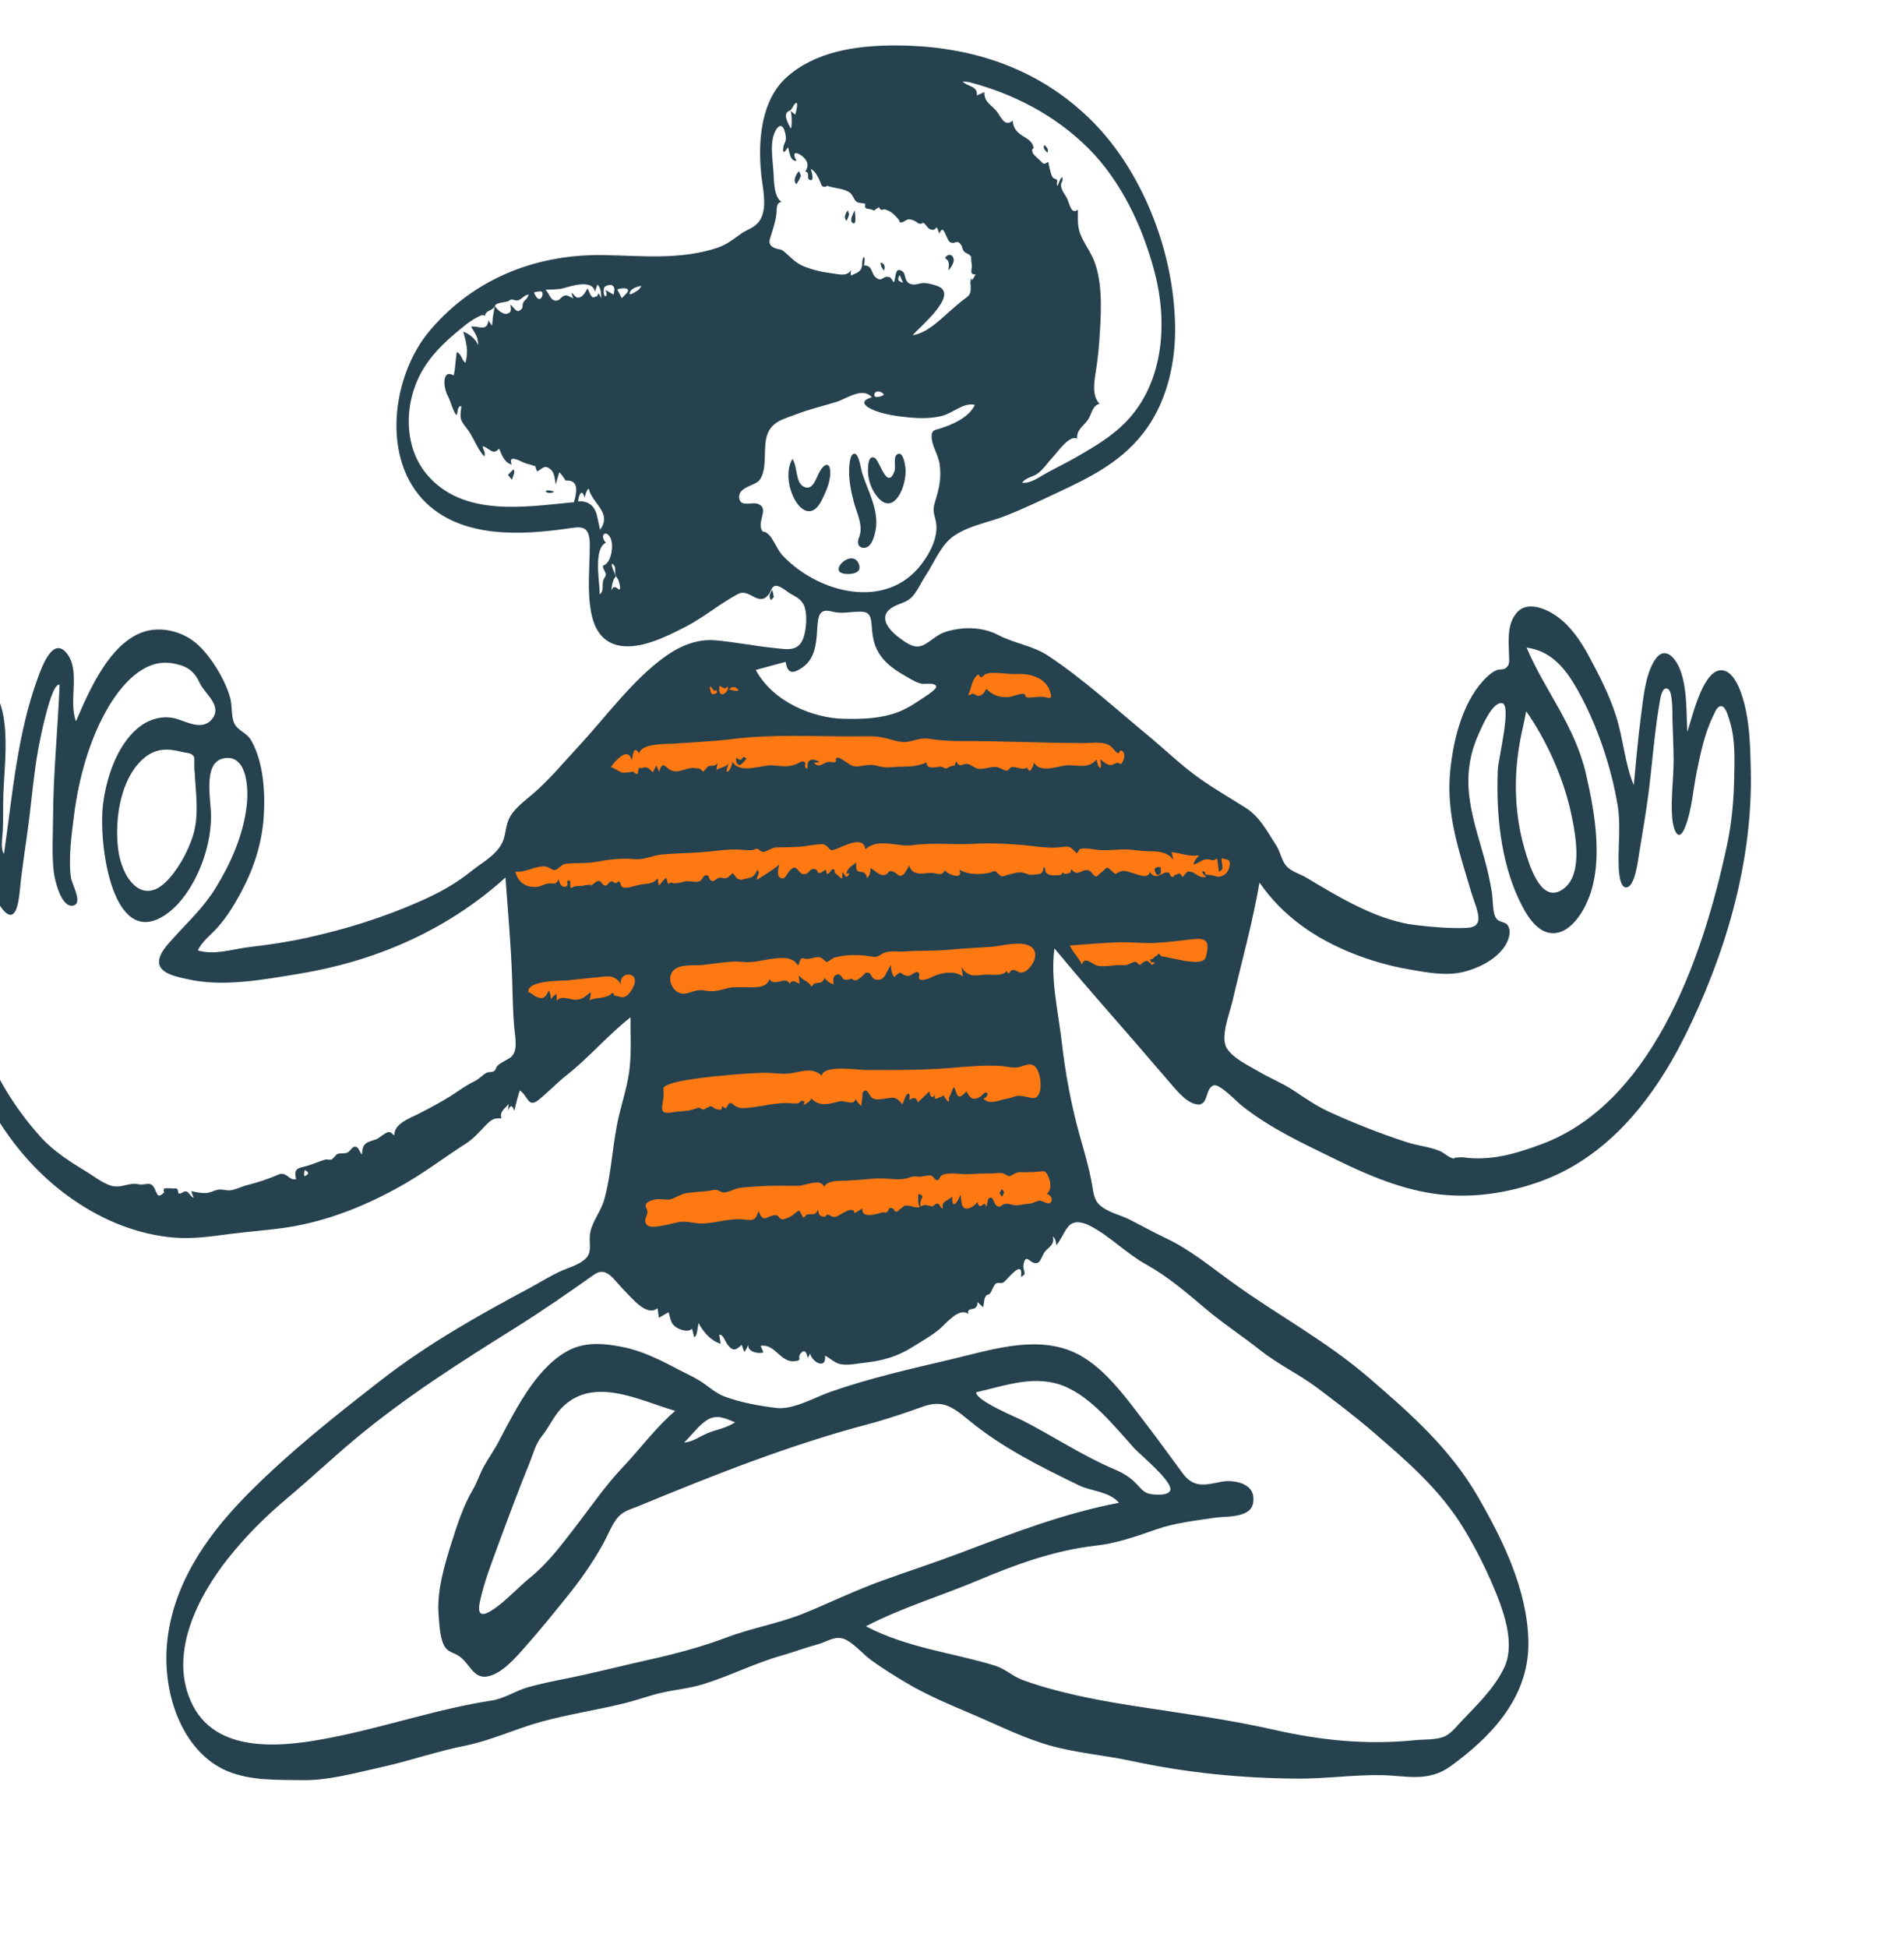 <svg width="796" height="814" viewBox="0 0 796 814" fill="none" xmlns="http://www.w3.org/2000/svg">
<path fill-rule="evenodd" clip-rule="evenodd" d="M212.365 348.292C215.112 382.957 217.86 417.623 220.607 452.288C235.564 441.623 250.522 430.955 265.478 420.29V499.263V520.021C265.478 521.857 264.606 528.167 265.478 529.758C266.218 531.106 271.699 531.145 272.995 531.372C281.452 532.852 289.929 534.169 298.418 535.34C320.791 538.428 344.738 542.852 367.197 539.304C386.719 536.219 405.645 527.542 423.482 517.444C429.744 513.899 435.919 510.105 441.978 506.05C443.263 505.191 447.927 503.161 448.626 501.411C449.196 499.982 447.857 494.959 447.679 493.456C446.925 487.123 446.171 480.788 445.418 474.454L434.891 386.005L454.777 410.821C456.334 412.765 459.292 418.285 461.448 419.147C463.028 419.779 466.942 417.823 468.505 417.447C479.764 414.735 491.024 412.024 502.284 409.313C504.906 408.681 510.818 408.705 513.03 406.724C514.22 405.657 514.276 403.487 514.697 401.43C517.443 387.983 520.189 374.538 522.936 361.093C523.43 358.671 526.19 351.035 525.489 348.596C525.237 347.722 524.019 347.124 523.273 346.554C506.28 333.583 489.285 320.611 472.291 307.639C462.982 300.533 453.672 293.427 444.363 286.321C440.464 283.344 435.673 277.98 431.255 276.315C428.512 275.281 424.521 276.056 421.683 275.954C415.914 275.749 410.147 275.543 404.379 275.337C403.476 275.305 400.313 274.501 399.553 275.166C398.92 275.719 399.182 276.49 398.975 277.809C398.468 281.029 398.464 284.502 398.214 287.772C398.013 290.396 398.412 295.207 397.466 297.582C396.861 299.1 397.628 298.495 396.81 299.229C395.837 300.102 392.729 299.821 391.57 299.989C385.918 300.809 380.265 301.63 374.613 302.45C367.894 303.425 361.099 305.256 354.347 304.413C344.112 303.136 333.076 303.199 323.026 300.504C320.414 299.804 319.473 297.965 317.458 295.451C313.526 290.543 309.633 285.579 305.658 280.723C303.709 278.344 304.543 278.747 302.535 279.65C300.018 280.78 297.464 283.509 295.186 285.244C286.456 291.89 277.727 298.535 268.997 305.181L215.7 345.753C214.589 346.6 213.477 347.445 212.365 348.292Z" fill="#FF7913"/>
<path fill-rule="evenodd" clip-rule="evenodd" d="M722.132 352.601C711.146 404.728 689.049 461.567 644.533 478.181C633.71 482.221 623.18 485.27 611.939 483.732C610.869 483.586 609.974 483.773 608.956 483.798C607.133 483.841 608.708 484.66 606.663 483.871C605.068 483.256 603.576 481.717 601.915 481.036C597.497 479.23 592.788 478.881 588.299 477.422C577.268 473.835 565.9 469.408 555.211 464.462C550.178 462.133 545.552 458.89 540.818 455.771C536.006 452.601 530.906 450.632 526.04 447.724C522.194 445.426 515.605 442.43 512.901 438.119C510.018 433.521 514.007 423.733 515.147 418.845C519.024 402.213 523.642 385.825 526.556 368.862C536.618 383.436 550.584 392.462 565.042 398.283C572.887 401.441 580.957 403.725 589.116 405.154C596.524 406.451 604.516 408.021 611.942 406.179C617.548 404.789 624.584 401.568 628.588 396.221C630.017 394.312 631.731 390.813 630.93 388.04C629.914 384.52 626.953 386.177 625.351 383.55C623.955 381.261 624.174 375.91 623.729 373.124C622.942 368.192 621.861 363.396 620.541 358.649C617.98 349.432 614.788 340.195 614.023 330.387C613.359 321.878 614.909 313.832 618.306 306.449C619.91 302.958 623.941 293.463 627.875 293.857C632.195 294.29 626.369 317.043 626.179 321.685C625.424 340.084 627.399 359.689 634.954 375.816C637.846 381.991 642.029 389.181 648.205 389.946C654.747 390.755 660.024 384.323 663.137 377.814C670.735 361.936 666.905 340.148 663.057 323.506C658.337 303.088 646.017 289.014 638.227 270.677C649.858 272.138 656.085 281.371 662.054 293.085C668.625 305.982 673.741 321.466 676.263 336.472C677.537 344.053 676.658 351.667 676.666 359.322C676.669 361.866 676.668 371.25 679.986 370.88C683.532 370.485 684.748 359.902 685.27 356.674C686.466 349.269 687.759 341.862 688.797 334.421C690.635 321.254 691.451 307.769 693.651 294.694C694.023 292.484 694.763 286.351 697.411 288.007C699.452 289.282 699.125 298.767 699.2 300.971C699.383 306.404 699.641 311.836 699.676 317.275C699.728 325.335 698.442 333.678 699.072 341.688C699.484 346.923 701.732 352.707 704.519 345.647C707.282 338.647 707.846 329.916 709.386 322.387C711.006 314.483 712.677 306.461 716.112 299.441C717.065 297.493 718.089 294.401 720.207 295.317C721.745 295.984 722.881 300.542 723.357 302.151C725.503 309.421 725.139 317.504 725.004 325.115C724.838 334.44 724.037 343.56 722.132 352.601ZM507.897 366.129C507.311 365.891 504.817 365.596 504.198 365.528C503.473 365.449 504.296 363.78 502.541 364.255C502.88 365.304 503.481 366.004 504.347 366.355C501.708 367.471 499.763 364.716 497.958 364.361C496.233 364.022 496.16 364.361 494.456 366.639C492.611 363.827 492.957 365.581 491.439 365.582C490.887 365.583 490.863 366.626 489.965 366.501C489.18 366.391 489.098 364.904 488.634 364.729C486.116 363.776 483.526 368.568 480.67 364.412C479.978 368.736 472.051 363.319 469 364.08C465.803 364.874 467.183 366.307 464.599 363.859C462.137 361.526 462.823 363.075 459.96 364.984C460.026 364.94 458.343 366.361 458.5 366.384C456.517 366.094 456.63 363.532 454.119 363.669C451.462 363.813 450.327 366.416 447.895 363.213C447.366 365.612 447.257 364.578 446.011 365.183C445.325 365.386 444.726 365.161 444.211 364.508C444.056 365.168 443.714 365.572 443.184 365.721C441.826 365.873 439.278 366.109 438.045 365.293C436.196 364.066 437.683 363.595 436.4 362.216C435.825 366.019 434.565 365.21 431.907 365.565C429.879 365.836 429.433 365.059 427.496 364.681C425.589 364.309 423.124 365.234 421.263 365.628C420.495 365.792 419.466 366.461 418.685 366.226C417.98 366.014 417.678 365.33 417.257 365.152C416.746 364.936 416.855 364.377 415.972 364.107C415.363 363.922 414.273 364.635 413.664 364.759C409.327 365.638 405.161 365.648 401.023 363.515C403.061 367.991 396.26 365.574 395.047 363.721C393.531 366.689 391.698 364.594 388.643 364.825C385.701 365.049 381.277 366.174 380.084 361.596C379.851 362.526 378.181 365.227 377.517 365.639C375.589 366.834 375.359 365.067 373.566 364.348C371.126 363.367 371.635 365.227 370.122 365.605C367.567 366.244 366.187 363.996 363.929 362.802C363.834 364.659 363.784 365.802 362.499 366.959C361.361 361.779 357.299 367.383 357.996 360.46C356.45 361.717 354.276 362.684 353.835 365.227C356.42 364.339 354.111 366.45 354.003 366.52C353.662 366.743 352.507 364.719 352.239 364.434C352.166 365.389 352.094 366.344 352.02 367.299C350.991 366.655 350.024 365.503 349.189 364.926C348.435 364.406 349.514 363.324 348.242 363.249C347.571 363.209 346.872 365.025 346.168 365.179C345.092 365.415 345.609 363.485 345.159 363.551C344.472 363.649 343.355 364.903 342.836 364.879C341.134 364.8 342.286 363.811 340.988 363.357C338.668 362.545 338.817 364.442 337.149 365.125C333.333 366.691 333.717 359.487 329.835 364.292C328.906 365.441 328.309 367.216 327.036 367.117C324.401 366.911 325.327 363.008 325.862 361.096C326.416 361.438 316.236 367.972 316.317 367.717C316.381 366.149 317.982 364.941 316.551 363.549C315.382 366.686 314.15 366.741 311.452 367.325C310.141 367.609 309.883 367.988 308.48 367.307C307.585 366.874 306.985 365.092 306.096 364.994C306.216 365.007 304.584 366.559 304.335 366.699C302.863 367.528 301.931 366.588 300.5 366.929C299.28 367.22 298.8 368.516 297.586 368.161C295.966 367.688 296.918 365.271 294.689 365.945C293.927 366.175 293.469 368.01 292.268 368.389C290.398 368.981 288.104 367.877 286.127 368.453C284.557 368.911 283.392 369.105 282.019 369.2C280.911 369.278 281.367 368.2 279.326 369.473L278.46 366.746C277.438 367.894 276.416 369.042 275.395 370.191C275.2 369.161 275.078 368.119 275.026 367.063C273.502 368.971 271.582 369.296 269.534 369.468C267.315 369.654 265.663 370.258 263.504 370.766C262.822 370.925 261.064 371.18 260.503 370.882C260.586 370.926 259.453 370.337 259.795 370.449C259.647 370.075 259.511 369.695 259.385 369.308C259.194 368.231 258.575 368.184 257.529 369.166C256.987 369.061 255.937 368.174 255.397 368.393C254.005 368.956 254.194 370.306 252.807 370.108C251.907 369.979 251.448 368.317 250.51 368.204C249.076 368.032 247.833 370.038 246.541 370.476C250.47 369.143 241.445 370.177 244.251 370.268C242.411 370.209 240.501 370.094 238.8 371.125C237.861 370.322 239.002 368.709 238.053 368.044C237.191 367.442 237.125 369.033 237.025 369.068C237.568 368.876 237.297 370.23 236.753 370.47C235.06 371.22 233.705 369.313 233.617 367.421C232.178 370.128 231.775 369.04 229.659 369.207C227.572 369.372 225.773 370.739 223.685 370.714C219.556 370.665 216.754 368.871 215.376 364.264C219.776 364.934 224.204 361.399 228.506 362.231C229.92 362.505 230.803 363.832 232.041 363.596C233.568 363.307 234.633 361.226 236.59 361.001C240.906 360.508 245.161 360.989 249.507 360.162C254.699 359.174 260.116 358.588 265.357 359.069C269.407 359.442 272.686 357.506 276.793 357.134C282.103 356.651 287.458 356.565 292.777 356.217C298.242 355.858 304.124 354.768 309.574 355.117C311.276 355.226 312.74 355.434 314.429 355.307C315.143 355.253 315.819 354.648 316.569 354.738C317.544 354.856 317.963 356.104 318.976 356.061C320.696 355.988 322.535 354.216 324.58 354.168C327.943 354.089 331.291 354.098 334.662 353.859C337.63 353.648 340.809 352.782 343.764 352.829C345.848 352.861 346.362 355.081 347.577 355.31C349.761 355.721 360.808 347.865 361.763 354.916C367.514 349.997 375.227 354.162 381.628 353.238C389.853 352.05 398.228 353.108 406.507 352.686C414.932 352.255 423.6 352.654 431.992 353.647C435.468 354.058 438.826 354.444 442.312 354.194C443.865 354.083 445.662 353.587 447.216 354.035C447.592 354.144 450.475 356.658 450.117 356.73C451.691 354.964 450.626 354.705 453.395 354.614C455.53 354.545 457.549 355.121 459.671 355.278C463.481 355.559 467.32 354.9 471.122 355.045C474.296 355.166 477.4 355.752 480.59 355.78C484.03 355.811 488.092 355.933 490.581 359.398C490.318 358.31 490.056 357.222 489.793 356.134C493.632 356.51 497.426 358.222 501.307 357.421C500.325 358.596 499.329 359.557 498.953 361.281C501.047 360.949 502.463 359.123 504.667 359.108C506.518 359.095 506.903 360.255 508.857 358.756C509.098 360.593 509.338 362.429 509.579 364.265C512.285 363.469 510.51 360.948 510.707 358.674C512.907 359.5 514.769 358.552 513.902 362.506C513.233 365.555 510.188 367.057 507.897 366.129ZM504.094 400.088C503.151 403.401 494.989 401.508 493.058 401.157C490.564 400.706 487.711 399.99 485.415 399.635C485.139 399.176 484.809 398.787 484.424 398.466C484.135 398.969 483.77 399.326 483.328 399.536C482.274 399.824 482.27 401.185 480.884 400.884C480.82 402.897 481.939 401.753 482.796 402.483C480.636 404.293 481.624 402.21 480.412 402.243C480.112 401.71 479.694 401.502 479.157 401.617C478.474 401.838 477.845 402.203 477.269 402.713C476.729 403.425 476.267 403.462 475.881 402.824C475.513 402.36 475.062 402.074 474.53 401.965C472.402 402.398 471.808 403.577 469.411 403.385C465.987 403.109 462.283 404.237 458.913 403.642C456.825 403.275 453.335 399.174 452.387 403.172C450.942 400.208 448.642 398.191 447.26 395.163C453.7 394.698 460.138 394.144 466.584 393.853C472.228 393.599 478.401 394.393 483.675 394.06C488.616 393.749 493.847 393.066 498.891 392.503C504.238 391.906 506.007 393.372 504.094 400.088ZM336.079 400.577C338.418 401.385 340.645 399.552 342.913 400.131C343.662 400.322 345.215 402.029 345.556 402.062C346.18 402.125 348.016 400.45 348.803 400.225C353.785 398.809 359.819 398.96 364.799 399.83C367.439 400.29 367.844 398.781 370.147 398.048C372.542 397.285 375.945 397.873 378.466 397.662C384.397 397.166 390.326 397.519 396.217 396.977C402.265 396.421 408.283 396.12 414.334 395.73C418.455 395.466 428.36 392.527 431.776 396.351C434.593 399.504 430.964 404.978 428.146 406.227C426.039 407.159 425.029 405.194 423.465 405.382C421.684 405.595 422.305 408.226 420.715 405.786C419.73 408.212 413.537 407.178 411.763 407.338C407.896 407.687 404.624 408.657 401.991 404.149C402.17 405.448 402.348 406.749 402.527 408.049C399.036 405.718 395.29 406.464 392.259 407.277C390.759 407.679 386.153 410.46 384.528 409.261C383.409 408.436 385.381 407.025 383.494 406.321C382.504 405.952 380.797 408.005 379.589 407.902C376.245 407.614 377.194 404.804 373.909 408.38C372.796 407.178 372.426 405.134 372.573 403.38C370.187 405.924 370.386 410.163 366.12 409.387C364.53 409.098 364.238 407.071 363.409 406.698C361.644 405.901 361.443 407.334 359.914 408.467C359.336 408.894 358.632 409.583 357.952 409.669C356.556 409.843 356.334 409.041 356.143 409.067C355.214 409.196 354.043 409.785 352.94 409.364C351.951 408.985 351.662 406.803 349.918 407.313C348.25 407.802 348.236 409.219 348.539 411.338C346.893 411.125 345.898 409.98 344.667 408.74C343.424 412.362 340.808 409.362 339.361 412.418C337.476 409.606 336.267 410.38 333.928 407.632C334.044 408.779 334.158 409.925 334.273 411.072C332.448 410.632 331.636 409.024 330.079 411.152C328.568 407.634 323.986 412.646 321.633 409.248C320.584 413.552 313.643 412.522 310.712 412.597C308.114 412.663 306.191 412.398 303.653 413.151C301.41 413.818 298.302 414.508 296.192 414.204C294.814 414.004 293.307 413.688 291.59 413.922C289.114 414.258 286.976 415.859 284.412 415.102C280.55 413.961 278.183 407.622 282.484 404.838C285.428 402.932 290.73 403.638 293.969 403.286C299.337 402.703 305.353 401.481 310.728 402.037C314.921 402.471 318.742 401.22 323.02 400.692C326.241 400.295 331.519 399.579 333.62 403.568C334.426 402.403 334.343 399.977 336.079 400.577ZM277.315 455.181C276.738 451.593 301.28 449.617 303.716 449.383C308.83 448.89 313.958 448.539 319.085 448.376C323.299 448.242 327.231 449.247 331.446 448.439C335.383 447.684 340.134 446.137 343.56 449.62C344.064 444.857 358.836 447.177 361.647 447.191C373.882 447.246 385.589 447.281 397.423 446.334C404.186 445.793 411.368 445.065 418.132 445.488C421.183 445.679 423.64 446.695 426.674 445.813C428.653 445.238 430.785 444.041 432.678 445.733C434.893 447.714 435.839 454.439 434.314 457.246C433.203 459.291 432.219 459.064 430.443 458.71C427.714 458.168 425.686 457.378 422.902 458.765C423.353 458.54 421.038 459.186 421.23 459.167C418.077 459.462 413.753 462.214 411.037 459.041C412.125 459.28 413.707 456.852 412.335 456.651C411.304 456.502 410.651 457.882 409.846 458.345C407.096 459.927 405.688 459.432 404.045 456.114C400.733 459.698 400.376 458.706 398.921 454.293C397.802 455.371 397.561 457.92 396.68 458.756C396.549 458.881 397.091 460.429 396.455 460.365C395.864 460.306 395.671 459.096 395.217 459.001C394.927 458.939 394.776 457.879 394.499 457.815C394.198 457.745 393.888 458.422 393.548 458.402C392.637 458.348 390.034 460.769 390.968 457.372C389.588 459.565 388.995 458.166 388.497 456.171C386.905 457.684 385.313 459.197 383.72 460.709C382.979 458.137 381.705 458.837 380.102 459.735C380.585 457.949 380.282 456.258 379.07 457.501C378.368 458.22 377.897 460.504 377.178 461.474C374.271 457.794 373.214 458.803 369.197 459.282C367.664 459.464 365.759 459.818 364.389 458.66C363.185 457.643 362.504 453.91 360.445 456.926C360.903 456.255 360.185 461.407 360.057 462.226C359.149 461.461 358.378 460.52 357.743 459.404C356.557 462.336 353.446 459.706 350.897 460.305C346.884 461.248 342.744 462.837 339.199 459.104C338.949 460.309 336.045 461.844 336.041 461.891C336.213 459.757 337.29 460.507 335.09 460.102C334.685 460.027 334.226 460.938 333.843 461.037C332.532 461.376 331 461.055 329.678 461.008C324.179 460.81 319.145 462.333 313.715 462.885C311.884 463.07 309.713 463.436 307.994 462.573C306.224 461.683 306.273 460.674 304.482 461.247C305.048 461.066 303.362 463.28 303.454 463.196C303.213 463.415 302.208 462.335 301.851 462.416C301.747 462.888 301.643 463.36 301.539 463.832C301.107 463.765 300.675 463.699 300.244 463.633C299.063 463.831 297.998 462.337 296.889 462.287C297.093 462.296 293.895 463.784 294.04 463.874C291.808 462.483 292.449 462.886 289.617 463.733C286.94 464.534 284.274 464.347 281.528 464.846C273.538 466.296 278.299 461.293 277.315 455.181ZM270.259 505.099C268.757 502.436 272.754 501.515 274.031 501.28C276.13 500.893 278.916 501.663 280.315 501.246C282.446 500.613 284.502 499.101 286.901 498.691C289.928 498.173 292.979 498.09 296.019 497.766C297.031 497.657 298.285 497.222 299.27 497.295C300.737 497.405 301.347 498.375 302.531 498.382C304.548 498.395 307.038 496.803 309.106 496.511C311.753 496.135 314.428 495.96 317.088 495.795C322.694 495.447 328.243 495.591 333.846 495.583C336.401 495.578 343.207 492.264 344.481 495.98C346.253 493.164 350.798 493.548 353.331 493.467C357.793 493.323 362.209 492.785 366.667 492.526C370.485 492.304 374.751 493.326 378.5 492.61C380.566 492.216 381.25 491.389 383.593 491.763C385.334 492.039 387.988 490.889 389.482 491.397C389.404 491.371 391.347 492.875 390.741 492.923C391.408 492.869 391.369 493.452 392.104 493.192C393.071 492.852 392.627 491.333 394.63 490.794C397.754 489.952 401.919 490.927 405.164 490.71C408.313 490.501 411.456 490.41 414.608 490.428C416.059 490.436 417.853 490.003 419.264 490.357C419.956 490.53 421.426 491.658 422.012 491.545C423.673 491.221 424.519 489.779 426.764 489.868C429.309 489.969 431.6 489.926 434.131 489.683C436.581 489.449 436.974 489.012 438.189 491.56C439.393 494.087 439.725 497.379 437.509 499.097C438.949 498.979 440.719 501.387 439.023 502.72C437.975 503.545 435.873 501.685 434.619 501.819C433.073 501.985 431.859 503.006 430.177 503.069C428.408 503.137 426.612 503.693 424.867 503.736C423.051 503.78 421.677 502.766 419.953 503.198C418.437 503.579 418.276 505.132 416.451 503.768C415.544 503.089 415.39 500.576 414.152 500.553C412.493 500.521 413.155 503.2 412.201 504.44C411.945 500.611 409.579 506.948 408.638 502.299C407.771 503.842 404.56 506.002 403.005 504.762C401.588 503.632 402.058 501.073 401.468 499.231C400.485 502.542 397.847 505.979 398.086 499.949C396.804 501.919 393.342 501.608 394.21 505.057C393.166 505.032 392.919 503.17 392.04 503.029C391.283 502.908 390.68 503.636 390.564 503.625C390.98 503.668 389.322 504.358 389.296 504.365C390.419 504.079 386.059 503.594 386.801 503.602C385.79 503.592 384.552 504.627 383.369 504.623C382.292 504.62 381.22 504.09 380.157 503.939C377.399 503.545 377.973 504.302 376.242 505.384C375.6 505.785 375.439 506.464 374.529 506.379C373.857 506.316 373.605 505.22 373.529 505.211C372.585 505.092 373.282 504.695 371.815 504.879C371.647 505.241 371.479 505.601 371.311 505.963C370.781 506.811 370.093 507.023 369.249 506.6C367.078 507.182 359.877 509.705 360.583 505.033C359.479 505.707 358.376 506.381 357.272 507.056C356.799 503.289 350.804 508.283 349.465 508.535C347.747 508.857 347.589 508.034 345.964 507.595C345.671 507.516 345.085 508.723 344.398 508.55C342.616 508.103 342.299 507.88 341.993 505.462C340.722 508.43 339.666 507.103 337.362 507.591C336.852 507.699 336.526 508.953 335.794 508.737C335.267 508.581 335.252 507.376 334.889 507.221C334.561 507.08 334.61 506.129 334.128 505.994C333.575 505.838 331.69 507.77 331.149 508.068C329.929 508.74 327.925 509.852 326.734 509.519C325.262 509.108 325.917 507.744 323.837 507.898C320.555 508.138 319.185 511.629 317.143 506.128C316.222 508.332 316.339 508.929 314.859 509.657C313.765 510.194 310.995 509.633 309.555 509.566C303.404 509.282 297.357 511.901 291.258 511.215C288.577 510.914 286.316 510.244 283.611 510.792C280.768 511.369 277.987 512.216 275.103 512.557C273.637 512.73 270.573 513.257 269.854 510.914C269.22 508.852 271.582 507.445 270.259 505.099ZM282.321 589.666C274.344 596.336 267.736 605.444 260.412 613.156C253.068 620.888 247.24 629.483 240.635 638.046C234.529 645.961 228.919 653.449 221.537 659.43C216.865 663.216 212.698 667.874 207.899 671.444C204.305 674.117 198.86 677.633 200.614 669.457C202.411 661.078 205.729 652.609 208.61 644.783C212.706 633.66 216.834 622.639 221.266 611.727C222.932 607.627 223.863 603.545 226.505 600.279C229.379 596.724 231.391 592.084 234.539 588.725C247.778 574.599 267.731 585.512 282.321 589.666ZM307.346 594.456C303.727 596.826 299.677 597.414 295.842 598.981C292.574 600.317 289.535 602.692 286.021 602.868C289.22 599.866 291.969 595.786 295.576 593.507C299.633 590.943 303.316 592.81 307.346 594.456ZM466.18 614.212C452.869 608.599 440.476 600.328 427.512 593.672C425.274 592.522 407.771 585.319 408.126 581.89C420.392 579.082 433.023 574.263 445.318 579.517C456.503 584.297 465.6 595.762 474.259 605.358C476.518 607.861 490.489 619.263 489.239 622.895C488.373 625.412 481.641 624.725 480.051 624.21C477.998 623.542 476.815 621.984 475.204 620.272C472.511 617.413 469.532 615.625 466.18 614.212ZM441.607 520.437C443.629 518.112 444.839 514.584 446.771 512.438C449.252 509.681 453.256 511.024 455.968 512.457C464.107 516.755 471.064 523.981 479.154 528.466C488.118 533.436 495.878 540.078 503.964 546.923C511.354 553.18 519.346 558.359 526.889 564.331C534.576 570.416 543.182 574.372 550.974 580.241C558.905 586.216 566.805 592.214 574.426 598.797C588.016 610.537 602.166 622.591 612.22 639.282C617.388 647.861 622.225 657.591 626.017 667.225C629.464 675.983 633.203 688.139 628.736 697.249C624.446 705.998 617.134 712.89 610.945 719.417C608.601 721.889 606.372 724.891 603.334 725.963C599.639 727.266 595.327 726.906 591.527 727.291C571.208 729.35 552.279 727.406 532.254 722.864C512.947 718.486 493.559 716.034 474.103 712.99C463.127 711.274 452.153 709.274 441.327 706.414C436.698 705.193 431.989 703.783 427.46 702.118C423.505 700.663 420.179 697.461 416.113 696.192C398.855 690.806 379.108 688.747 362.022 679.687C377.142 671.835 393.21 667.091 408.706 660.566C425.016 653.698 440.946 647.935 458.137 645.984C466.983 644.979 474.9 642.156 483.409 639.201C491.519 636.385 499.985 635.522 508.315 634.26C512.019 633.699 522.59 634.539 523.818 628.488C525.645 619.479 515.259 618.439 510.831 619.246C504.549 620.39 499.37 622.35 494.563 615.91C489.654 609.333 484.885 602.6 479.888 596.107C470.621 584.067 461.071 570.143 447.972 564.741C431.993 558.151 413.462 564.406 397.518 568.153C380.677 572.111 363.864 575.901 347.339 581.654C340.495 584.036 331.67 589.285 324.568 588.442C317.568 587.609 309.64 586.178 302.876 583.655C299.816 582.514 297.3 580.399 294.561 578.427C291 575.862 287.098 574.218 283.319 572.224C275.676 568.193 268.226 564.481 259.981 562.896C253.038 561.561 245.665 560.77 238.936 563.812C232.335 566.796 226.486 572.873 221.88 579.364C216.877 586.416 212.742 594.319 208.642 602.198C206.673 605.98 204.27 609.28 202.231 612.977C200.519 616.082 199.52 619.531 197.709 622.549C193.655 629.3 190.903 637.936 188.446 645.79C185.717 654.513 182.685 664.888 183.336 674.377C183.582 677.964 183.84 682.714 184.95 686.04C186.362 690.27 188.376 690.163 191.278 691.758C196.264 694.498 197.663 702.075 204.106 700.598C210.151 699.213 215.393 692.989 219.802 688.027C225.55 681.562 231.051 674.745 236.551 667.952C242.194 660.981 247.756 653.25 252.246 645.049C254.013 641.821 255.39 638.174 257.479 635.234C260.139 631.49 263.125 631.04 266.738 629.548C298.323 616.507 330.061 603.927 362.631 595.316C370.435 593.252 378.301 590.59 385.967 587.844C394.097 584.932 398.307 588.01 405.017 593.553C419.035 605.137 435.604 613.296 451.214 620.853C456.129 623.233 463.954 623.384 467.796 628.077C445.021 632.415 423.318 640.764 401.351 649.077C390.521 653.174 379.566 656.728 368.695 660.647C357.82 664.568 347.358 669.648 336.632 674.069C325.957 678.468 314.676 680.262 303.898 684.32C292.895 688.462 281.939 691.311 270.645 693.829C259.242 696.372 247.917 699.306 236.475 701.583C231.236 702.625 225.998 703.706 220.816 705.14C215.747 706.544 210.849 709.904 205.754 710.683C183 714.162 160.694 721.914 138.029 726.296C121.106 729.567 91.664 734.131 80.69 712.912C69.655 691.574 83.194 666.682 95.273 651.424C102.78 641.942 111.216 633.597 120.067 626.172C129.539 618.227 138.652 609.647 148.126 601.713C169.566 583.758 192.815 569.114 215.849 554.687C226.906 547.761 237.588 540.335 248.343 532.735C253.681 528.963 256.635 535.05 260.855 539.186C264.173 542.441 270.268 550.462 274.911 546.754C275.09 548.089 275.269 549.424 275.448 550.761C276.808 549.985 278.169 549.211 279.529 548.436C280.442 551.431 280.335 553.291 282.888 554.863C284.455 555.83 287.799 556.992 289.294 555.29C289.599 556.473 289.903 557.655 290.208 558.837C291.514 558.712 291.767 554.042 292.013 552.948C294.252 557.034 297.348 560.449 301.283 561.604C301.302 561.337 300.643 557.98 300.671 557.96C301.916 557.007 303.487 561.086 304.147 561.96C306.335 564.854 307.64 564.405 310.057 562.069C310.233 562.307 311.051 564.975 311.17 564.927C311.694 564.72 312.687 562.355 312.796 562.14C312.645 565.25 317.449 565.877 319.146 565.209C318.765 564.297 318.385 563.387 318.005 562.475C323.915 561.489 326.235 569.336 331.908 568.938C336.101 568.642 332.738 567.497 335.111 565.252C337.184 563.291 337.554 567.581 337.757 567.444C338.152 566.927 338.459 566.332 338.677 565.66C339.444 569.334 345.553 572.63 344.922 566.589C347.325 567.79 349.031 569.784 351.691 570.205C354.924 570.717 358.377 569.86 361.601 569.525C368.551 568.803 375.102 567.031 381.366 563.052C385.08 560.693 389.033 558.553 392.524 555.707C395.445 553.325 400.988 546.094 404.878 549.208C403.882 545.535 408.572 548.939 408.721 544.208C409.474 544.918 410.228 545.627 410.981 546.337C411.433 545.099 411.307 543.148 411.912 542.07C412.743 540.588 413.148 541.461 413.857 540.627C414.649 539.695 415.341 537.197 416.291 536.486C417.271 535.754 418.423 536.627 419.476 535.987C421.081 535.013 427.982 525.503 426.814 533.651C429.781 532.391 427.493 531.239 427.864 528.768C428.608 523.816 430.42 527.38 432.225 527.812C435.181 528.52 435.121 525.466 436.769 523.247C438.274 521.22 441.103 520.313 440.128 516.792C441.241 517.543 441.478 519.011 441.607 520.437ZM263.45 414.666C261.122 417.907 259.378 416.522 256.79 416.046C256.513 414.886 256.039 414.726 255.37 415.564C254.603 416.115 253.779 416.478 252.895 416.651C250.773 417.305 248.568 417.027 246.491 418.017C246.551 417.148 247.281 415.603 246.814 414.72C244.63 416.608 243.276 417.809 240.594 417.844C238.421 417.873 234.608 415.799 232.804 418.278C232.748 417.313 232.692 416.349 232.637 415.383C231.754 415.933 230.985 416.669 230.331 417.592C230.207 416.162 230.138 415.081 229.381 413.924C227.946 417.614 226.374 417.701 223.585 416.291C223.976 416.488 220.793 414.158 220.915 414.804C219.909 409.506 235.791 409.943 237.459 409.734C241.622 409.208 245.786 408.904 249.956 408.424C253.911 407.969 256.862 407.198 259.6 411.322C258.38 405.366 269.919 405.661 263.45 414.666ZM81.358 322.294C81.796 331.299 83.399 340.871 80.598 349.538C78.345 356.504 73.852 364.372 69.012 368.918C59.102 378.227 50.702 366.836 49.322 354.318C47.884 341.261 50.735 325.307 59.731 317.256C65.106 312.446 70.311 312.78 76.5 314.361C77.954 314.733 80.313 314.59 81.144 316.395C81.339 316.818 81.164 322.286 81.358 322.294ZM212.984 442.271C211.273 443.351 209.482 443.983 207.972 445.452C207.448 445.963 207.27 447.125 206.713 447.555C205.701 448.337 204.254 447.818 203.198 448.464C201.452 449.53 200.2 451.057 198.124 452.039C195.042 453.5 192.339 455.501 189.426 457.4C184.571 460.563 179.361 463.279 174.286 465.854C171.724 467.154 164.639 469.687 164.885 474.375C164.312 474.568 163.726 473.002 162.53 473.126C160.887 473.297 158.717 475.671 157.011 476.255C153.822 477.346 151.352 477.443 151.352 482.525C150.337 481.663 150.079 479.553 148.728 479.274C147.208 478.959 146.568 481.009 145.352 481.647C143.919 482.398 142.138 481.678 140.72 482.477C140.099 483.297 139.41 484.013 138.651 484.623C137.88 484.734 137.112 484.706 136.348 484.534C133.336 485.332 130.565 486.748 127.546 487.483C124.605 488.201 122.59 488.462 123.827 492.809C120.68 493.579 119.911 489.406 116.361 490.932C112.009 492.801 107.941 494.15 103.398 495.291C101.081 495.873 98.661 497.171 96.327 497.476C94.662 497.694 93.108 496.949 91.468 497.181C89.492 497.458 87.904 498.602 85.86 498.644C83.92 498.687 81.884 498.251 79.979 497.824C80.248 498.783 80.585 499.702 80.99 500.583C79.672 500.238 79.065 498.259 77.948 497.966C76.777 497.659 75.727 499.17 74.751 498.835C74.336 498.692 74.612 497.091 73.869 496.785C73.192 496.508 72.906 496.836 72.234 496.704C72.01 496.661 69.2 496.471 68.752 496.766C67.97 497.285 68.762 498.256 68.606 498.4C65.964 500.844 65.932 499.525 64.754 496.972C63.024 493.225 60.938 495.59 57.794 494.934C54.29 494.203 51.53 496.135 48.081 495.86C44.362 495.564 39.99 492.085 36.702 490.054C29.6 485.668 22.675 481.516 16.711 474.873C5.053 461.886 -4.432 445.915 -10.024 427.63C-16.033 407.987 -17.172 387.501 -16.689 366.661C-16.399 354.128 -15.597 341.602 -14.016 329.216C-12.928 320.695 -12.7 305.554 -5.013 301.674C-3.692 321.624 -7.862 341.953 -5.232 361.773C-4.44 367.743 -2.509 375.698 1.146 380.12C6.557 386.665 7.822 377.204 8.312 371.977C9.223 362.271 10.915 352.618 12.113 342.958C13.31 333.302 14.156 323.538 15.821 313.983C16.428 310.499 21.323 284.987 24.915 286.196C24.188 304.755 22.258 322.995 22.182 341.623C22.152 349.094 21.616 356.986 22.479 364.408C22.923 368.228 25.707 379.436 30.494 378.501C34.923 377.637 30.053 369.742 29.64 366.698C28.544 358.639 29.941 348.612 30.962 340.613C32.895 325.475 37.208 309.972 44.257 297.321C50.571 285.994 60.292 275.211 72.003 277.208C77.006 278.062 80.91 279.615 83.424 285.325C85.397 289.807 93.167 294.898 88.664 300.509C84.565 305.616 77.934 301.528 73.377 300.31C67.798 298.819 61.818 300.613 57.152 304.699C49.147 311.708 44.584 324.239 43.095 335.991C41.088 351.837 46.453 393.315 66.214 384.019C79.342 377.843 89.23 355.628 88.128 338.62C87.686 331.812 85.556 318.887 93.093 317.049C102.749 314.694 104.113 327.997 103.135 336.641C101.714 349.216 96.396 360.909 90.312 370.85C85.01 379.515 78.843 384.933 72.463 392.09C70.574 394.208 65.756 398.971 66.565 402.912C67.452 407.23 75.024 408.458 78.056 409.168C93.055 412.677 109.97 409.449 124.944 406.999C155.72 401.962 186.091 389.557 211.327 366.75C212.347 380.862 213.632 394.926 214.105 409.089C214.334 415.964 214.393 422.938 215.022 429.775C215.409 433.982 216.808 439.857 212.984 442.271ZM127.649 491.442C126.441 492.231 127.747 487.454 127.411 489.035C129.216 489.843 129.295 490.646 127.649 491.442ZM255.315 320.666C257.234 318.024 262.474 311.739 264.137 317.703C264.755 315.161 264.836 311.395 267.225 314.828C268.176 310.611 278.667 311.006 281.266 310.819C289.587 310.225 297.941 309.906 306.233 308.873C323.27 306.751 340.605 307.846 357.705 307.776C361.408 307.761 365.101 307.51 368.777 308.182C372.325 308.83 376.053 310.647 379.668 309.983C382.882 309.392 384.99 308.285 388.299 308.759C392.258 309.326 396.101 309.729 400.096 309.71C417.763 309.63 435.421 310.525 453.092 310.559C456.536 310.566 460.662 309.725 463.893 311.553C465.09 312.231 466.398 314.486 467.313 314.733C468.361 315.016 467.738 312.973 469.141 313.896C471.02 315.131 469.565 318.928 468.324 319.531C469.067 319.17 466.982 318.815 467.191 318.801C466.202 318.868 465.358 319.816 464.295 319.756C462.677 319.668 461.322 318.435 460.018 317.349C459.996 317.792 460.713 320.748 459.895 320.897C459.191 321.026 458.531 318.112 458.46 317.434C454.507 321.791 450.319 319.362 445.413 319.914C441.934 320.306 434.679 323.207 432.252 318.667C432.151 319.633 431.841 320.478 431.323 321.203C430.629 322.523 430.029 322.411 429.522 320.863C429.351 320.873 427.661 321.332 427.628 321.329C426.438 321.211 424.896 320.677 423.686 320.548C421.813 320.348 422.158 322.051 420.666 322.079C419.852 322.094 417.774 320.623 416.354 320.532C413.893 320.371 411.38 321.676 408.953 321.281C407.281 321.009 405.771 319.31 404.132 319.243C402.089 319.158 401.426 321.105 399.808 318.371C399.476 318.258 399.271 319.867 399.139 319.895C399.171 319.888 397.599 320.179 397.413 320.269C397.09 320.424 395.833 321.143 395.451 321.151C394.624 321.171 394.176 320.431 393.3 320.414C391.851 320.383 387.225 321.977 387.354 318.627C382.184 321.022 377.771 320.088 372.464 320.654C370.028 320.915 368.499 320.508 366.182 319.949C363.281 319.249 361.354 320.128 358.46 320.306C355.68 320.477 354.803 319.006 352.456 317.679C351.53 317.155 350.919 316.465 349.783 316.756C349.136 316.922 349.596 318.285 349.405 318.377C348.407 318.858 347.711 318.349 346.343 318.466C343.818 318.681 342.813 321.318 340.217 318.842C341.079 318.712 341.943 318.579 342.806 318.448C340.323 317.134 337.048 316.463 337.649 321.251C335.532 320.88 337.364 319.078 336.324 318.434C335.283 317.79 334.118 318.868 332.807 319.4C329.347 320.803 326.461 320.107 322.852 319.855C318.751 319.568 309.159 323.75 306.222 318.321C306.135 319.465 305.152 322.653 303.844 322.503C303.417 322.453 304.606 319.07 304.741 318.712C304.067 320.504 300.994 320.844 299.479 321.774C299.649 320.811 299.818 319.848 299.988 318.886C298.582 320.757 297.898 319.615 296.243 320.241C295.52 320.514 294.473 322.379 293.854 322.491C293.134 321.447 292.228 320.998 291.137 321.143C290.411 320.916 289.685 320.872 288.961 321.01C286.056 321.274 283.409 323.29 280.52 321.917C278.019 320.726 277.052 317.665 275.561 322.536C275.168 321.67 274.777 320.804 274.384 319.938C273.901 320.879 273.417 321.818 272.932 322.757C271.041 321.208 270.924 320.312 268.747 320.881C268.236 321.135 267.712 321.1 267.175 320.773C267.047 321.251 266.919 321.727 266.791 322.204C266.74 323.403 266.455 323.799 265.937 323.391C265.501 323.195 265.108 322.899 264.757 322.5C263.317 322.638 261.477 323.112 259.931 322.849C259.334 322.75 255.594 320.282 255.315 320.666ZM299.395 288.427C299.564 288.752 299.734 289.077 299.903 289.402C297.565 290.946 297.015 290.06 296.773 286.961C297.916 286.988 298.11 289.5 299.395 288.427ZM300.843 286.608C301.969 287.229 303.261 288.448 304.321 286.814C305.035 289.408 299.732 292.948 300.843 286.608ZM308.116 287.753C310.48 289.75 304.809 288.145 304.818 288.148C305.838 286.972 306.936 286.84 308.116 287.753ZM328.451 276.618C329.262 281.73 331.497 281.585 335.107 279.209C340.371 275.742 341.26 270.065 341.627 263.287C341.979 256.788 342.615 254.271 347.978 255.629C351.721 256.576 354.887 255.78 358.661 255.649C362.688 255.511 364.107 256.279 364.431 261.458C364.755 266.643 365.493 270.581 368.504 274.527C371.566 278.539 375.648 280.934 379.626 283.179C381.671 284.332 383.593 285.574 385.856 285.823C386.733 285.921 391.297 285.199 391.393 287.004C391.464 288.361 385.143 292.189 384.472 292.644C381.54 294.637 378.617 296.425 375.415 297.632C368.048 300.41 360.236 300.574 352.605 300.406C340.301 300.135 323.298 293.632 315.941 279.99C320.111 278.866 324.281 277.742 328.451 276.618ZM327.347 232.343C325.4 230.301 324.14 227.217 322.522 224.799C321.707 223.58 321.109 223.191 320.333 222.581C319.516 221.939 319.055 222.848 318.374 221.337C316.612 217.433 322.048 211.94 316.282 210.437C314.332 209.927 309.636 211.859 309.067 208.366C308.262 203.427 315.805 203.104 317.58 200.597C321.109 195.613 318.714 187.164 320.863 181.414C322.898 175.967 328.15 174.999 332.296 173.363C338.072 171.084 343.918 169.762 349.783 167.938C353.884 166.663 360.697 161.541 364.5 166.067C358.631 167.695 362.043 170.251 365.954 171.694C370.385 173.33 375.081 173.968 379.672 174.423C384.399 174.892 389.215 174.981 393.885 173.804C398.203 172.715 403.026 168.024 407.554 169.225C405.042 174.684 397.558 177.667 393.01 179.097C390.692 179.825 389.209 179.597 389.52 183.208C389.821 186.708 392.256 190.217 392.806 193.862C393.532 198.687 392.897 203.12 391.523 207.658C390.171 212.122 389.856 212.705 391.037 216.971C392.878 223.613 388.921 230.954 385.265 235.777C370.477 255.28 342.176 247.893 327.347 232.343ZM364.924 115.78C364.933 115.904 364.983 115.979 364.924 115.78V115.78ZM369.529 164.999C368.916 165.572 365.385 166.772 365.533 165.047C365.73 162.736 368.913 163.571 369.529 164.999ZM377.578 118.314C376.75 117.543 374.429 117.86 376.126 114.934C376.679 116.221 377.129 117.268 377.578 118.314ZM321.881 99.818C322.937 96.388 324.107 93.198 324.583 89.546C324.876 87.297 324.293 84.729 326.809 84.376C323.602 82.628 323.569 75.731 323.38 72.155C323.12 67.231 321.875 60.638 323.607 56.055C325.384 51.347 327.782 51.424 328.506 57.031C328.79 59.227 327.706 59.937 327.501 61.466C327.099 64.49 327.9 63.827 329.462 61.523C330.106 63.865 330.353 67.384 332.977 67.235C332.802 66.602 331.797 65.205 332.133 64.418C332.648 63.21 335.168 65.056 335.487 65.335C337.788 67.346 338.287 69.182 336.646 71.719C338.918 72.025 337.011 74.51 338.477 75.158C340.714 76.146 339.214 71.463 338.972 70.64C340.333 71.304 340.79 72.062 341.652 73.407C342.159 74.335 342.62 75.298 343.035 76.294C343.498 78.113 344.452 78.568 345.898 77.661C348.796 78.797 352.796 78.62 355.393 80.606C356.579 81.513 357.008 83.498 357.999 84.251C359.114 85.1 360.608 84.715 361.806 85.247C361.367 86.491 361.722 87.165 362.868 87.27C363.759 87.372 364.621 87.623 365.455 88.021C366.078 87.434 366.757 86.97 367.489 86.632C367.982 87.716 368.677 87.984 369.578 87.438C372.25 88.064 373.534 89.327 375.232 91.215C376.756 92.91 375.515 93.047 377.186 92.897C377.857 92.837 379.033 91.414 380.568 91.692C381.451 91.907 382.303 92.247 383.123 92.712C384.01 93.66 384.952 93.779 385.948 93.07C387.566 94.059 387.725 95.81 389.697 96.049C391.879 96.315 391.177 92.916 392.676 97.71C394.693 92.627 395.432 100.724 397.516 101.378C399.673 102.056 399.906 99.87 401.753 102.258C402.307 102.974 402.276 104.157 402.897 104.917C403.916 106.159 405.293 105.911 406.178 107.605C405.685 106.66 406.295 110.958 406.285 110.816C406.422 112.712 405.074 114.836 407.837 114.675C407.806 114.874 406.479 117.292 406.22 117.018C406.157 116.742 406.103 116.463 406.06 116.18C405.764 116.339 405.632 118.642 405.687 119.049C405.921 119.094 406.017 118.877 405.974 118.396C405.52 120.172 406.205 121.3 405.333 122.986C404.775 124.063 403.247 124.873 402.434 125.538C400.476 127.144 398.558 128.754 396.647 130.463C392.191 134.448 387.201 139.254 381.588 140.085C384.407 136.626 400.624 123.538 392.49 119.78C390.981 119.084 388.235 118.424 386.657 118.278C384.695 118.096 382.665 119.5 380.502 118.624C377.89 117.568 378.873 114.5 377.278 113.399C373.891 111.064 374.691 116.555 373.624 117.994C372.504 116.524 372.744 115.81 370.976 115.677C369.18 115.542 368.752 117.616 366.657 116.324C363.771 114.543 365.298 110.996 361.203 110.913C361.272 110.134 361.866 107.958 361.084 107.351C360.031 109.059 360.846 110.968 359.869 112.611C359.379 113.436 358.318 114.093 357.542 114.36C355.726 114.983 355.468 116.176 355.764 112.76C354.418 115.789 350.292 114.543 347.839 114.239C343.849 113.743 339.609 112.799 335.784 111.2C332.246 109.721 330.357 107.179 327.439 104.867C326.336 103.992 325.81 104.327 324.228 103.784C322.667 103.248 321.146 102.209 321.881 99.818ZM330.299 46.184C330.902 45.73 331.335 52.498 330.604 53.762C329.268 51.12 326.898 47.244 330.299 46.184ZM332.223 43.485C334.16 41.294 332.815 46.952 332.459 47.902C331.742 47.327 331.024 46.752 330.307 46.177C331.222 45.475 331.451 44.358 332.223 43.485ZM405.3 34.365C423.195 39.058 440.927 47.831 455.279 62.267C468.352 75.417 477.579 94.074 482.752 113.919C488.122 134.518 486.318 157.372 473.543 173.137C466.813 181.441 457.926 186.452 449.456 191.341C445.398 193.682 441.219 195.634 437.145 197.922C434.219 199.565 430.646 202.195 427.307 201.739C429.011 199.499 431.482 199.453 433.544 198.084C436.034 196.428 438.069 193.25 440.216 190.98C442.348 188.726 447.076 181.629 450.352 183.347C449.897 179.567 453.344 177.811 454.897 175.318C456.54 172.68 456.658 169.596 459.685 168.733C456.434 165.554 457.43 159.557 458.136 155.229C459.041 149.695 459.46 144.613 459.817 138.981C460.459 128.826 460.977 115.891 456.488 106.964C455.031 104.066 453.176 101.402 451.877 98.391C450.31 94.763 450.656 91.569 450.656 87.592C447.792 89.997 447.188 85.093 445.978 82.703C445.07 80.909 443.877 79.907 443.584 77.651C443.371 76.009 444.797 75.732 444.016 74.01C443.057 74.915 442.675 76.317 442.19 77.618C441.305 77.176 442.348 75.637 441.841 75.136C441.826 75.123 440.119 74.196 440.204 74.33C439.106 72.59 438.753 69.703 438.215 67.633C436.203 68.906 436.579 68.756 434.335 66.628C433.939 66.254 431.964 64.534 431.778 63.971C430.91 61.342 432.432 62.9 432.006 61.268C430.784 56.58 423.926 57.467 423.383 50.443C420.038 53.096 418.763 49.337 416.786 46.663C414.76 43.923 411.362 42.87 411.544 38.525C410.491 38.975 409.439 39.424 408.387 39.871C408.933 35.862 404.168 36.117 402.441 34.084C403.4 34.098 404.353 34.192 405.3 34.365ZM408.026 282.694C409.684 280.839 409.181 283.306 410.248 283.025C411.16 282.783 411.341 281.921 412.216 281.656C415.822 280.567 421.212 281.935 425.004 281.701C429.395 281.429 436.923 282.569 439.016 288.99C440.277 292.857 438.353 291.542 436.233 291.254C434.589 291.032 433.129 291.448 431.502 291.427C430.698 291.582 429.897 291.567 429.099 291.38C428.709 291.059 428.479 290.608 428.408 290.026C426.145 289.598 423.742 291.271 421.236 291.355C417.891 291.466 414.918 290.664 412.378 287.842C411.367 289.724 410.679 290.657 408.862 290.868C408.814 290.874 407.04 289.981 406.765 289.891C406.402 289.773 405.482 290.727 404.781 290.455C406.025 287.979 406.206 284.726 408.026 282.694ZM636.448 305.04C637.039 302.474 637.532 299.874 638.07 297.29C646.326 309.036 653.55 324.759 656.801 339.822C658.912 349.61 662.199 367.346 652.131 372.394C643.93 376.507 639.358 361.765 637.283 354.505C632.702 338.477 632.702 321.348 636.448 305.04ZM267.093 121.001C267.199 120.975 261.749 124.936 263.545 121.728C264.266 120.439 267.002 119.532 268.215 119.532L267.093 121.001ZM261.85 122.68C261.22 123.343 260.583 123.998 259.94 124.644C259.323 123.426 258.706 122.207 258.089 120.989C259.305 120.347 264.47 119.866 261.85 122.68ZM258.009 245.846C256.869 244.881 255.964 245.394 255.622 247.014C255.622 245.402 256.294 241.656 257.326 241.219C257.993 240.937 255.109 236.671 255.92 235.554C257.982 237.03 256.747 238.445 257.351 240.35C257.624 241.21 258.443 242.023 258.622 242.684C258.926 243.805 260.157 247.661 258.009 245.846ZM252.422 236.247C251.254 236.62 253.299 239.03 253.297 240.095C253.295 240.9 252.522 241.518 252.203 242.62C251.511 245.008 252.701 246.62 250.741 248.442C250.741 243.211 247.932 229.349 253.33 226.8C250.697 224.208 252.86 221.217 254.924 224.318C256.908 227.3 255.644 235.216 252.422 236.247ZM249.61 215.603C248.549 210.901 245.355 209.256 241.705 209.535C241.844 207.127 243.304 203.656 244.358 207.995C244.792 206.713 245.092 205.04 246.08 204.19C247.745 210.713 256.045 214.317 250.877 221.385C250.455 219.458 250.044 217.527 249.61 215.603ZM239.965 209.885C220.744 211.627 193.76 216.611 178.379 198.199C168.351 186.194 168.886 167.498 176.991 154.16C181.616 146.549 187.929 141.189 194.27 136.084C196.717 134.113 198.79 132.812 201.476 131.679C201.911 131.621 202.32 131.742 202.702 132.043C202.853 131.233 203.219 130.632 203.801 130.241C204.838 129.547 206.316 129.299 206.913 127.859C206.276 130.564 205.948 133.349 205.714 136.148C205.196 135.394 204.678 134.641 204.161 133.887C203.729 138.985 199.48 135.899 196.943 136.536C198.614 139.427 199.809 140.477 199.953 144.297C198.708 141.425 196.105 139.536 193.685 138.611C194.999 143.469 195.928 146.353 194.605 151.68C193.007 150.54 192.899 147.8 190.96 147.144C190.449 150.321 190.358 153.846 189.703 156.929C184.738 154.099 185.223 161.721 187.216 165.492C188.276 167.498 188.797 169.821 189.742 171.747C192.062 176.471 190.3 169.406 192.879 169.742C192.299 174.725 192.098 175.22 195.016 178.869C197.863 182.427 199.341 187.364 202.387 190.707C203.268 189.299 201.881 187.825 201.76 186.477C204.594 187.071 205.921 190.622 208.646 187.477C209.834 190.37 211.12 193.558 213.966 194.152C212.085 189.683 217.578 192.714 218.987 193.348C220.056 193.829 221.97 194.212 222.382 194.397C224.703 195.445 223.112 193.565 224.52 196.999C226.589 196.219 227.37 194.074 229.844 195.886C231.855 197.36 231.86 199.884 232.319 202.47C232.799 200.778 233.283 199.088 233.813 197.419C234.353 197.703 236.618 200.818 236.371 200.833C241.673 200.508 241.485 204.622 239.965 209.885ZM212.978 125.557C214.042 124.623 215.342 125.866 216.537 125.532C218.192 125.07 219.132 123.298 220.981 123.108C220.467 125.163 219.501 124.97 218.685 126.584C218.406 127.134 218.551 128.453 218.304 128.769C216.232 131.421 215.516 129.257 213.401 127.249C213.585 129.67 213.957 130.435 212.132 131.085C210.48 131.673 207.754 129.506 206.921 127.843C207.623 126.086 211.704 126.675 212.978 125.557ZM226.166 121.773C227.961 121.987 225.799 128.604 223.227 122.185C224.195 121.922 225.176 121.784 226.166 121.773ZM235.395 120.494C238.225 119.772 247.666 116.41 248.716 121.916C248.905 121.779 249.607 118.671 249.934 119.05C251.241 120.569 251.387 122.584 251.287 124.694C249.707 120.581 250.269 124.194 249.198 123.912C248.919 123.838 248.491 124.491 247.783 124.221C246.855 123.868 246.189 121.4 245.604 120.564C244.628 122.304 243.419 124.546 241.465 124.394C240.082 124.288 237.853 119.838 239.644 124.709C238.593 124.275 237.375 123.293 236.204 123.49C234.892 123.711 234.21 125.329 232.981 125.59C230.255 126.167 229.845 122.89 228.075 121.11C230.515 120.932 232.985 121.108 235.395 120.494ZM252.518 120.441C252.718 119.312 255.195 118.856 255.825 119.215C257.365 120.088 256.795 121.242 256.513 123.161C255.37 122.485 254.228 121.811 253.086 121.135C254.791 124.566 251.702 125.064 252.518 120.441ZM731.945 321.418C731.743 313.195 731.552 304.831 729.884 296.826C728.716 291.223 725.849 281.177 720.425 280.205C712.245 278.738 707.715 298.942 705.423 305.877C704.965 297.712 705.366 289.021 702.898 281.271C700.922 275.061 695.93 269.179 691.631 276.153C687.805 282.36 687.07 291.523 686.064 298.991C684.759 308.668 683.975 318.42 683.022 328.155C679.286 319.132 678.634 308.803 675.68 299.425C672.894 290.576 668.509 282.124 664.285 274.253C660.836 267.824 656.64 261.78 651.236 257.849C646.533 254.428 638.308 250.728 633.825 256.41C630.084 261.15 630.67 267.493 630.865 273.475C630.952 276.138 631.286 277.965 629.412 279.307C628.491 279.967 627.051 279.625 626.039 279.978C624.408 280.547 623.157 281.512 621.777 282.793C612.104 291.779 607.645 307.971 606.266 322.407C604.518 340.699 610.223 356.379 615.133 373.116C615.916 375.783 618.401 381.441 618.058 384.419C617.682 387.682 614.405 387.766 612.194 387.834C605.516 388.04 598.536 387.418 591.892 386.641C576.073 384.791 560.266 375.273 546.101 366.776C543.518 365.225 539.861 364.337 537.752 361.896C535.769 359.601 535.246 355.922 533.535 353.289C529.334 346.829 526.658 341.316 520.471 337.413C514.172 333.439 507.745 329.767 501.599 325.414C493.998 320.029 486.976 313.208 479.693 307.178C466.158 295.976 452.713 283.694 438.363 274.169C431.695 269.741 424.243 269.024 417.32 265.4C410.578 261.87 402.302 261.865 395.267 264.094C391.84 265.181 389.508 267.755 386.356 269.435C382.662 271.405 379.649 269.231 376.399 266.88C371.432 263.289 366.509 257.437 373.581 253.563C375.98 252.248 378.986 251.75 381.082 249.683C383.316 247.48 385.109 243.417 386.926 240.658C390.964 234.526 393.376 227.465 399.287 223.652C405.822 219.434 413.57 218.286 420.539 215.53C428.09 212.544 435.483 208.994 442.893 205.508C456.244 199.228 470.124 192.447 479.718 178.622C487.993 166.694 491.599 151.299 491.265 135.662C490.582 103.696 476.881 71.254 457.222 51.268C433.116 26.76 402.449 18.588 371.999 19.016C357.708 19.217 340.654 21.555 328.73 32.406C318.43 41.778 316.717 58.171 318.249 72.968C318.871 78.974 320.996 86.899 317.607 92.191C315.71 95.151 312.305 95.884 309.751 97.73C306.54 100.049 303.709 102.272 300.073 103.499C284.627 108.712 268.357 106.897 252.564 106.608C226.256 106.127 199.289 115.029 179.663 138.197C163.815 156.904 159.062 192.18 178.391 210.418C194.008 225.151 218.504 223.53 236.919 220.96C242.629 220.162 246.555 219.003 246.568 227.734C246.583 237.272 245.319 247.24 247.266 256.603C250.333 271.349 261.67 271.701 271.694 268.525C276.983 266.849 282.096 264.33 287.119 261.691C294.486 257.822 301.239 252.131 308.514 248.268C313.447 245.65 317.14 254.117 321.515 248.248C322.323 247.163 322.472 245.546 323.691 244.991C325.602 244.121 328.808 247.17 330.483 248.134C332.993 249.578 335.523 250.64 336.525 254.117C337.463 257.369 337.052 262.541 336.153 265.75C334.201 272.724 328.945 271.346 324.145 270.879C315.775 270.065 307.461 268.339 299.093 267.614C291.586 266.964 284.556 269.767 278.081 274.394C264.481 284.111 253.354 299.567 241.562 312.278C235.493 318.819 229.626 325.885 223.026 331.582C220.156 334.059 217.048 336.336 214.554 339.414C212.079 342.467 211.807 345.243 210.961 349.306C209.453 356.541 201.967 360.077 197.288 363.894C190.67 369.292 183.655 373.099 176.237 376.411C160.526 383.425 144.692 388.322 128.268 391.942C120.226 393.715 112.251 394.879 104.131 395.837C97.132 396.661 89.689 399.355 82.698 397.203C84.712 393.121 88.28 390.671 91.058 387.516C94.641 383.449 97.688 378.63 100.399 373.637C105.676 363.914 109.377 353.481 110.228 341.687C110.994 331.073 110.115 318.376 104.991 309.41C103.22 306.313 99.719 305.47 98.134 302.68C96.559 299.906 97.159 295.132 96.297 291.898C94.102 283.673 87.586 273.48 81.852 268.704C75.631 263.519 66.53 261.615 59.343 264.316C46.03 269.321 37.852 287.102 31.76 301.473C28.432 292.721 34.005 279.738 27.504 272.571C22.021 266.525 17.669 278.236 15.835 283.247C7.226 306.766 5.271 331.711 1.664 356.876C0.194 355.066 0.947 350.418 1.085 348.259C1.342 344.238 1.318 340.293 1.325 336.255C1.342 326.055 2.86 315.808 2.164 305.616C1.762 299.725 0.26 287.303 -6.589 289.26C-12.398 290.921 -16.036 301.128 -17.861 307.368C-20.493 316.37 -21.101 325.281 -20.937 334.79C-20.756 345.296 -22.358 355.63 -22.746 366.122C-23.5 386.501 -22.755 406.704 -18.076 426.372C-10.414 458.579 7.202 485.339 30.713 501.498C43.667 510.402 58.037 516.035 72.813 517.247C80.819 517.903 88.549 516.712 96.487 515.678C104.321 514.657 112.195 514.185 120.016 512.987C137.431 510.317 154.401 503.427 170.231 494.155C178.563 489.274 186.399 483.282 194.595 478.078C197.883 475.992 200.106 473.379 202.912 470.476C205.694 467.6 206.465 467.374 209.629 467.374C208.701 464.27 211.41 463.314 212.616 461.35C212.548 462.303 212.48 463.255 212.412 464.206C213.331 461.715 214.187 461.739 214.979 464.278C215.761 461.435 216.341 458.511 217.285 455.74C220.898 458.024 220.594 463.456 225.425 459.49C229.403 456.226 233.062 452.376 237.117 449.178C246.356 441.889 254.321 432.407 263.587 425.202C263.587 432.219 263.983 439.297 263.232 446.278C262.519 452.916 260.535 459.12 258.958 465.475C256.049 477.2 255.848 489.73 252.625 501.337C251.292 506.143 247.818 510.163 246.823 514.842C245.808 519.615 248.153 523.44 244.221 526.575C241.45 528.784 237.986 529.717 234.917 531.054C230.235 533.094 225.791 535.971 221.234 538.412C199.859 549.858 179.009 561.516 159.205 576.906C140.411 591.511 121.33 606.595 104.065 623.94C89.081 638.994 73.935 658.458 70.287 683.015C66.748 706.835 76.178 732.402 95.113 740.247C104.958 744.326 116.089 743.821 126.342 743.997C137.374 744.187 149.065 740.865 159.912 738.46C171.367 735.921 182.626 731.947 194.114 729.68C205.137 727.504 215.247 722.641 226.089 719.644C237.637 716.452 249.482 714.721 261.093 711.85C266.321 710.557 271.442 708.65 276.684 707.453C282.423 706.143 288.225 705.652 293.908 703.917C304.93 700.55 315.484 695.123 326.555 691.99C331.532 690.582 336.434 688.696 341.413 687.38C345.997 686.168 349.568 682.948 354.163 685.592C357.875 687.729 360.835 691.393 364.348 693.944C368.904 697.255 373.708 700.22 378.458 703.068C388.002 708.792 397.901 712.748 407.88 717.044C418.363 721.559 428.657 726.707 439.516 729.688C450.649 732.743 462.007 733.594 473.217 736.012C496.176 740.961 518.939 743.183 542.244 743.363C554.023 743.455 565.801 741.71 577.553 741.916C587.957 742.1 597.001 745.03 606.514 738.118C621.715 727.073 639.347 710.437 638.973 686.272C638.634 664.386 628.128 643.475 618.276 626.214C606.309 605.25 589.249 590.488 572.528 576.028C554.707 560.618 534.69 549.969 515.96 536.518C506.381 529.638 497.547 522.237 487.146 517.348C482.18 515.015 477.337 512.31 472.43 509.797C468.482 507.776 462.78 506.66 459.401 503.305C457.292 501.213 457.09 498.044 456.534 494.932C455.3 488.047 453.362 481.517 451.484 474.877C447.858 462.056 445.448 448.997 443.889 435.549C442.404 422.73 439.106 409.398 440.814 396.37C452.048 409.95 463.591 423.005 475.085 436.225C479.392 441.179 483.62 446.238 487.95 451.162C491.2 454.859 495.266 460.35 499.797 461.447C505.584 462.849 503.47 454.849 507.443 453.61C509.872 452.853 517.196 460.563 519.116 462.086C531.285 471.742 544.761 477.861 558.145 484.433C572.181 491.324 586.616 497.445 601.718 499.18C615.669 500.785 629.934 498.725 643.397 493.976C670.207 484.517 689.935 462.073 704.414 432.98C720.911 399.828 732.916 360.992 731.945 321.418Z" fill="#26424F"/>
<path fill-rule="evenodd" clip-rule="evenodd" d="M322.191 249.147C322.187 249.157 322.146 249.265 322.146 249.265C322.197 249.222 322.211 249.183 322.191 249.147Z" fill="#26424F"/>
<path fill-rule="evenodd" clip-rule="evenodd" d="M323.486 249.575C323.385 248.519 323.168 247.485 322.835 246.473C321.948 248.231 321.154 248.984 322.32 250.847C322.708 250.423 323.096 249.999 323.486 249.575Z" fill="#26424F"/>
<path fill-rule="evenodd" clip-rule="evenodd" d="M385.308 500.902C386.301 499.582 384.565 499.084 383.905 499.066C383.971 500.483 383.409 503.877 384.96 504.534C384.587 503.253 384.704 502.042 385.308 500.902Z" fill="#26424F"/>
<path fill-rule="evenodd" clip-rule="evenodd" d="M359.12 224.65C357.414 228.768 361.182 230.045 363.364 228.056C365.007 226.561 365.977 222.748 366.247 220.302C367.119 212.386 362.687 204.852 360.478 197.829C359.907 196.014 359.124 189.788 357.286 189.617C355.173 189.42 355.017 195.155 354.989 196.634C354.908 201.096 355.853 205.64 356.961 209.851C358.155 214.392 361.113 219.841 359.12 224.65Z" fill="#26424F"/>
<path fill-rule="evenodd" clip-rule="evenodd" d="M367.234 208.136C373.792 215.434 379.038 203.278 378.58 196.088C378.467 194.307 377.504 187.739 374.801 190.129C373.442 191.33 374.6 195.232 373.953 196.945C370.816 205.252 367.796 192.368 365.684 191.356C363.114 190.124 362.855 194.344 362.859 196.599C362.865 201.077 364.57 205.17 367.234 208.136Z" fill="#26424F"/>
<path fill-rule="evenodd" clip-rule="evenodd" d="M343.428 209.269C344.973 206.229 346.872 202.152 347.082 198.51C347.408 192.849 344.769 193.321 342.596 197.271C341.062 200.061 339.91 204.793 336.523 203.617C332.341 202.167 333.618 195.139 331.277 191.799C325.365 201.723 336.553 222.796 343.428 209.269Z" fill="#26424F"/>
<path fill-rule="evenodd" clip-rule="evenodd" d="M352.289 239.641C354.735 240.302 361.11 240.058 358.901 235.379C356.116 229.484 346.851 238.171 352.289 239.641Z" fill="#26424F"/>
<path fill-rule="evenodd" clip-rule="evenodd" d="M437.958 63.862C438.406 62.196 437.791 61.893 436.724 60.581C435.713 61.747 437.007 62.974 437.958 63.862Z" fill="#26424F"/>
<path fill-rule="evenodd" clip-rule="evenodd" d="M483.57 365.606C485.183 365.927 485.703 364.86 485.127 362.406C482.581 362.201 482.063 363.267 483.57 365.606Z" fill="#26424F"/>
<path fill-rule="evenodd" clip-rule="evenodd" d="M395.475 108.202C397.254 109.219 396.572 111.305 396.542 113.068C397.459 111.823 399.31 109.548 398.556 107.759C397.395 105.002 394.36 107.566 395.475 108.202Z" fill="#26424F"/>
<path fill-rule="evenodd" clip-rule="evenodd" d="M334.86 73.501C334.589 72.839 334.318 72.178 334.047 71.516C332.941 72.625 331.235 75.555 332.991 76.984C333.711 75.892 334.334 74.731 334.86 73.501Z" fill="#26424F"/>
<path fill-rule="evenodd" clip-rule="evenodd" d="M356.211 92.953C358.425 95.123 357.363 88.462 357.297 87.918C356.968 88.7 355.093 91.856 356.211 92.953Z" fill="#26424F"/>
<path fill-rule="evenodd" clip-rule="evenodd" d="M354.984 89.57C354.815 89.02 354.645 88.47 354.476 87.918C353.579 88.957 352.479 91.077 353.962 92.292C354.368 91.441 354.709 90.534 354.984 89.57Z" fill="#26424F"/>
<path fill-rule="evenodd" clip-rule="evenodd" d="M369.046 112.442C369.227 112.65 369.408 112.859 369.588 113.068C370.318 111.227 369.488 109.844 368.109 109.788C368.207 110.822 368.519 111.706 369.046 112.442Z" fill="#26424F"/>
<path fill-rule="evenodd" clip-rule="evenodd" d="M309.718 319.554C310.596 318.807 311.394 317.954 312.111 316.998C309.512 315.012 311.069 319.316 307.94 316.673C307.266 317.838 308.367 320.444 309.718 319.554Z" fill="#26424F"/>
<path fill-rule="evenodd" clip-rule="evenodd" d="M418.946 500.16C419.935 498.264 420.113 498.318 418.763 496.879C417.637 499.222 417.754 498.62 418.946 500.16Z" fill="#26424F"/>
<path fill-rule="evenodd" clip-rule="evenodd" d="M212.365 198.443C212.903 199.145 213.441 199.846 213.979 200.547C214.231 199.629 215.601 197.036 214.67 196.173C213.902 196.93 213.133 197.686 212.365 198.443Z" fill="#26424F"/>
<path fill-rule="evenodd" clip-rule="evenodd" d="M231.504 205.382C230.645 205.203 228.59 204.42 228.115 205.418C229.372 206.705 232.208 205.53 231.504 205.382Z" fill="#26424F"/>
</svg>
